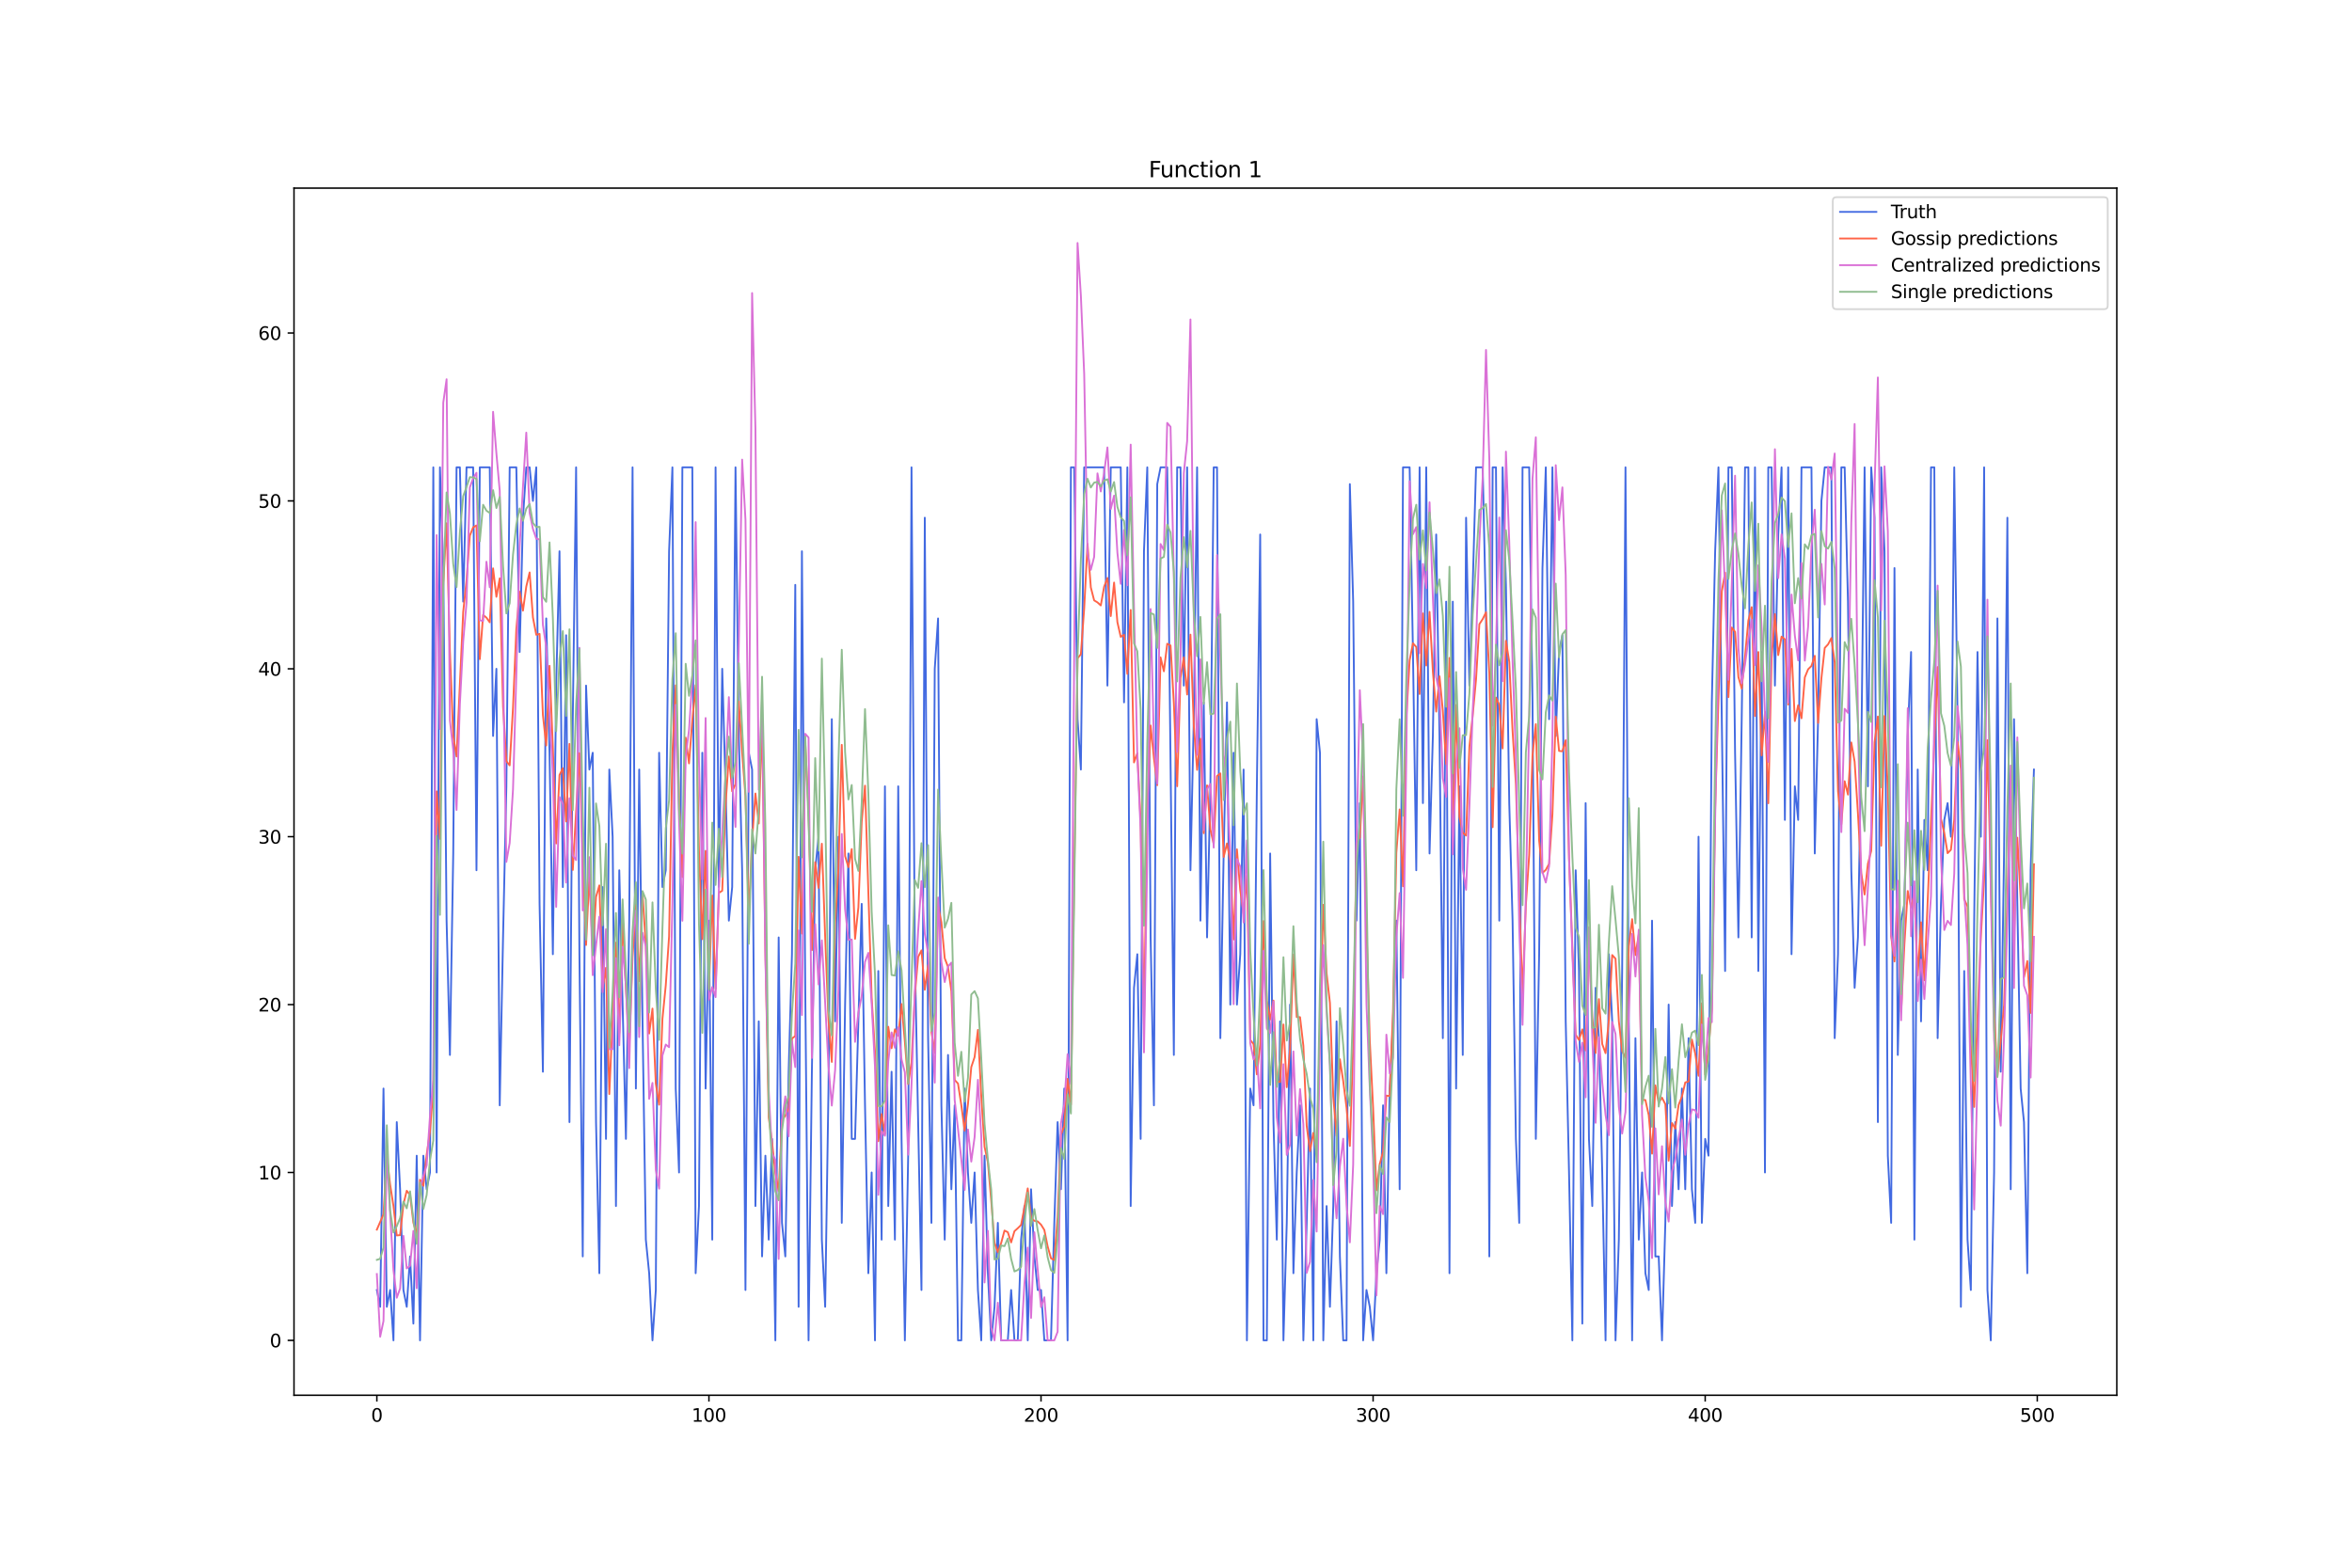 <?xml version="1.0" encoding="utf-8" standalone="no"?>
<!DOCTYPE svg PUBLIC "-//W3C//DTD SVG 1.1//EN"
  "http://www.w3.org/Graphics/SVG/1.1/DTD/svg11.dtd">
<svg xmlns:xlink="http://www.w3.org/1999/xlink" width="1296pt" height="864pt" viewBox="0 0 1296 864" xmlns="http://www.w3.org/2000/svg" version="1.1">
 <defs>
  <style type="text/css">*{stroke-linejoin: round; stroke-linecap: butt}</style>
 </defs>
 <g id="figure_1">
  <g id="patch_1">
   <path d="M 0 864 
L 1296 864 
L 1296 0 
L 0 0 
z
" style="fill: #ffffff"/>
  </g>
  <g id="axes_1">
   <g id="patch_2">
    <path d="M 162 768.96 
L 1166.4 768.96 
L 1166.4 103.68 
L 162 103.68 
z
" style="fill: #ffffff"/>
   </g>
   <g id="matplotlib.axis_1">
    <g id="xtick_1">
     <g id="line2d_1">
      <defs>
       <path id="me9d378a254" d="M 0 0 
L 0 3.5 
" style="stroke: #000000; stroke-width: 0.8"/>
      </defs>
      <g>
       <use xlink:href="#me9d378a254" x="207.655" y="768.96" style="stroke: #000000; stroke-width: 0.8"/>
      </g>
     </g>
     <g id="text_1">
      <!-- 0 -->
      <g transform="translate(204.473 783.558) scale(0.1 -0.1)">
       <defs>
        <path id="DejaVuSans-30" d="M 2034 4250 
Q 1547 4250 1301 3770 
Q 1056 3291 1056 2328 
Q 1056 1369 1301 889 
Q 1547 409 2034 409 
Q 2525 409 2770 889 
Q 3016 1369 3016 2328 
Q 3016 3291 2770 3770 
Q 2525 4250 2034 4250 
z
M 2034 4750 
Q 2819 4750 3233 4129 
Q 3647 3509 3647 2328 
Q 3647 1150 3233 529 
Q 2819 -91 2034 -91 
Q 1250 -91 836 529 
Q 422 1150 422 2328 
Q 422 3509 836 4129 
Q 1250 4750 2034 4750 
z
" transform="scale(0.016)"/>
       </defs>
       <use xlink:href="#DejaVuSans-30"/>
      </g>
     </g>
    </g>
    <g id="xtick_2">
     <g id="line2d_2">
      <g>
       <use xlink:href="#me9d378a254" x="390.639" y="768.96" style="stroke: #000000; stroke-width: 0.8"/>
      </g>
     </g>
     <g id="text_2">
      <!-- 100 -->
      <g transform="translate(381.095 783.558) scale(0.1 -0.1)">
       <defs>
        <path id="DejaVuSans-31" d="M 794 531 
L 1825 531 
L 1825 4091 
L 703 3866 
L 703 4441 
L 1819 4666 
L 2450 4666 
L 2450 531 
L 3481 531 
L 3481 0 
L 794 0 
L 794 531 
z
" transform="scale(0.016)"/>
       </defs>
       <use xlink:href="#DejaVuSans-31"/>
       <use xlink:href="#DejaVuSans-30" x="63.623"/>
       <use xlink:href="#DejaVuSans-30" x="127.246"/>
      </g>
     </g>
    </g>
    <g id="xtick_3">
     <g id="line2d_3">
      <g>
       <use xlink:href="#me9d378a254" x="573.623" y="768.96" style="stroke: #000000; stroke-width: 0.8"/>
      </g>
     </g>
     <g id="text_3">
      <!-- 200 -->
      <g transform="translate(564.079 783.558) scale(0.1 -0.1)">
       <defs>
        <path id="DejaVuSans-32" d="M 1228 531 
L 3431 531 
L 3431 0 
L 469 0 
L 469 531 
Q 828 903 1448 1529 
Q 2069 2156 2228 2338 
Q 2531 2678 2651 2914 
Q 2772 3150 2772 3378 
Q 2772 3750 2511 3984 
Q 2250 4219 1831 4219 
Q 1534 4219 1204 4116 
Q 875 4013 500 3803 
L 500 4441 
Q 881 4594 1212 4672 
Q 1544 4750 1819 4750 
Q 2544 4750 2975 4387 
Q 3406 4025 3406 3419 
Q 3406 3131 3298 2873 
Q 3191 2616 2906 2266 
Q 2828 2175 2409 1742 
Q 1991 1309 1228 531 
z
" transform="scale(0.016)"/>
       </defs>
       <use xlink:href="#DejaVuSans-32"/>
       <use xlink:href="#DejaVuSans-30" x="63.623"/>
       <use xlink:href="#DejaVuSans-30" x="127.246"/>
      </g>
     </g>
    </g>
    <g id="xtick_4">
     <g id="line2d_4">
      <g>
       <use xlink:href="#me9d378a254" x="756.607" y="768.96" style="stroke: #000000; stroke-width: 0.8"/>
      </g>
     </g>
     <g id="text_4">
      <!-- 300 -->
      <g transform="translate(747.063 783.558) scale(0.1 -0.1)">
       <defs>
        <path id="DejaVuSans-33" d="M 2597 2516 
Q 3050 2419 3304 2112 
Q 3559 1806 3559 1356 
Q 3559 666 3084 287 
Q 2609 -91 1734 -91 
Q 1441 -91 1130 -33 
Q 819 25 488 141 
L 488 750 
Q 750 597 1062 519 
Q 1375 441 1716 441 
Q 2309 441 2620 675 
Q 2931 909 2931 1356 
Q 2931 1769 2642 2001 
Q 2353 2234 1838 2234 
L 1294 2234 
L 1294 2753 
L 1863 2753 
Q 2328 2753 2575 2939 
Q 2822 3125 2822 3475 
Q 2822 3834 2567 4026 
Q 2313 4219 1838 4219 
Q 1578 4219 1281 4162 
Q 984 4106 628 3988 
L 628 4550 
Q 988 4650 1302 4700 
Q 1616 4750 1894 4750 
Q 2613 4750 3031 4423 
Q 3450 4097 3450 3541 
Q 3450 3153 3228 2886 
Q 3006 2619 2597 2516 
z
" transform="scale(0.016)"/>
       </defs>
       <use xlink:href="#DejaVuSans-33"/>
       <use xlink:href="#DejaVuSans-30" x="63.623"/>
       <use xlink:href="#DejaVuSans-30" x="127.246"/>
      </g>
     </g>
    </g>
    <g id="xtick_5">
     <g id="line2d_5">
      <g>
       <use xlink:href="#me9d378a254" x="939.591" y="768.96" style="stroke: #000000; stroke-width: 0.8"/>
      </g>
     </g>
     <g id="text_5">
      <!-- 400 -->
      <g transform="translate(930.047 783.558) scale(0.1 -0.1)">
       <defs>
        <path id="DejaVuSans-34" d="M 2419 4116 
L 825 1625 
L 2419 1625 
L 2419 4116 
z
M 2253 4666 
L 3047 4666 
L 3047 1625 
L 3713 1625 
L 3713 1100 
L 3047 1100 
L 3047 0 
L 2419 0 
L 2419 1100 
L 313 1100 
L 313 1709 
L 2253 4666 
z
" transform="scale(0.016)"/>
       </defs>
       <use xlink:href="#DejaVuSans-34"/>
       <use xlink:href="#DejaVuSans-30" x="63.623"/>
       <use xlink:href="#DejaVuSans-30" x="127.246"/>
      </g>
     </g>
    </g>
    <g id="xtick_6">
     <g id="line2d_6">
      <g>
       <use xlink:href="#me9d378a254" x="1122.575" y="768.96" style="stroke: #000000; stroke-width: 0.8"/>
      </g>
     </g>
     <g id="text_6">
      <!-- 500 -->
      <g transform="translate(1113.032 783.558) scale(0.1 -0.1)">
       <defs>
        <path id="DejaVuSans-35" d="M 691 4666 
L 3169 4666 
L 3169 4134 
L 1269 4134 
L 1269 2991 
Q 1406 3038 1543 3061 
Q 1681 3084 1819 3084 
Q 2600 3084 3056 2656 
Q 3513 2228 3513 1497 
Q 3513 744 3044 326 
Q 2575 -91 1722 -91 
Q 1428 -91 1123 -41 
Q 819 9 494 109 
L 494 744 
Q 775 591 1075 516 
Q 1375 441 1709 441 
Q 2250 441 2565 725 
Q 2881 1009 2881 1497 
Q 2881 1984 2565 2268 
Q 2250 2553 1709 2553 
Q 1456 2553 1204 2497 
Q 953 2441 691 2322 
L 691 4666 
z
" transform="scale(0.016)"/>
       </defs>
       <use xlink:href="#DejaVuSans-35"/>
       <use xlink:href="#DejaVuSans-30" x="63.623"/>
       <use xlink:href="#DejaVuSans-30" x="127.246"/>
      </g>
     </g>
    </g>
   </g>
   <g id="matplotlib.axis_2">
    <g id="ytick_1">
     <g id="line2d_7">
      <defs>
       <path id="mf49a5a5dab" d="M 0 0 
L -3.5 0 
" style="stroke: #000000; stroke-width: 0.8"/>
      </defs>
      <g>
       <use xlink:href="#mf49a5a5dab" x="162" y="738.72" style="stroke: #000000; stroke-width: 0.8"/>
      </g>
     </g>
     <g id="text_7">
      <!-- 0 -->
      <g transform="translate(148.637 742.519) scale(0.1 -0.1)">
       <use xlink:href="#DejaVuSans-30"/>
      </g>
     </g>
    </g>
    <g id="ytick_2">
     <g id="line2d_8">
      <g>
       <use xlink:href="#mf49a5a5dab" x="162" y="646.189" style="stroke: #000000; stroke-width: 0.8"/>
      </g>
     </g>
     <g id="text_8">
      <!-- 10 -->
      <g transform="translate(142.275 649.988) scale(0.1 -0.1)">
       <use xlink:href="#DejaVuSans-31"/>
       <use xlink:href="#DejaVuSans-30" x="63.623"/>
      </g>
     </g>
    </g>
    <g id="ytick_3">
     <g id="line2d_9">
      <g>
       <use xlink:href="#mf49a5a5dab" x="162" y="553.658" style="stroke: #000000; stroke-width: 0.8"/>
      </g>
     </g>
     <g id="text_9">
      <!-- 20 -->
      <g transform="translate(142.275 557.458) scale(0.1 -0.1)">
       <use xlink:href="#DejaVuSans-32"/>
       <use xlink:href="#DejaVuSans-30" x="63.623"/>
      </g>
     </g>
    </g>
    <g id="ytick_4">
     <g id="line2d_10">
      <g>
       <use xlink:href="#mf49a5a5dab" x="162" y="461.128" style="stroke: #000000; stroke-width: 0.8"/>
      </g>
     </g>
     <g id="text_10">
      <!-- 30 -->
      <g transform="translate(142.275 464.927) scale(0.1 -0.1)">
       <use xlink:href="#DejaVuSans-33"/>
       <use xlink:href="#DejaVuSans-30" x="63.623"/>
      </g>
     </g>
    </g>
    <g id="ytick_5">
     <g id="line2d_11">
      <g>
       <use xlink:href="#mf49a5a5dab" x="162" y="368.597" style="stroke: #000000; stroke-width: 0.8"/>
      </g>
     </g>
     <g id="text_11">
      <!-- 40 -->
      <g transform="translate(142.275 372.396) scale(0.1 -0.1)">
       <use xlink:href="#DejaVuSans-34"/>
       <use xlink:href="#DejaVuSans-30" x="63.623"/>
      </g>
     </g>
    </g>
    <g id="ytick_6">
     <g id="line2d_12">
      <g>
       <use xlink:href="#mf49a5a5dab" x="162" y="276.066" style="stroke: #000000; stroke-width: 0.8"/>
      </g>
     </g>
     <g id="text_12">
      <!-- 50 -->
      <g transform="translate(142.275 279.865) scale(0.1 -0.1)">
       <use xlink:href="#DejaVuSans-35"/>
       <use xlink:href="#DejaVuSans-30" x="63.623"/>
      </g>
     </g>
    </g>
    <g id="ytick_7">
     <g id="line2d_13">
      <g>
       <use xlink:href="#mf49a5a5dab" x="162" y="183.535" style="stroke: #000000; stroke-width: 0.8"/>
      </g>
     </g>
     <g id="text_13">
      <!-- 60 -->
      <g transform="translate(142.275 187.334) scale(0.1 -0.1)">
       <defs>
        <path id="DejaVuSans-36" d="M 2113 2584 
Q 1688 2584 1439 2293 
Q 1191 2003 1191 1497 
Q 1191 994 1439 701 
Q 1688 409 2113 409 
Q 2538 409 2786 701 
Q 3034 994 3034 1497 
Q 3034 2003 2786 2293 
Q 2538 2584 2113 2584 
z
M 3366 4563 
L 3366 3988 
Q 3128 4100 2886 4159 
Q 2644 4219 2406 4219 
Q 1781 4219 1451 3797 
Q 1122 3375 1075 2522 
Q 1259 2794 1537 2939 
Q 1816 3084 2150 3084 
Q 2853 3084 3261 2657 
Q 3669 2231 3669 1497 
Q 3669 778 3244 343 
Q 2819 -91 2113 -91 
Q 1303 -91 875 529 
Q 447 1150 447 2328 
Q 447 3434 972 4092 
Q 1497 4750 2381 4750 
Q 2619 4750 2861 4703 
Q 3103 4656 3366 4563 
z
" transform="scale(0.016)"/>
       </defs>
       <use xlink:href="#DejaVuSans-36"/>
       <use xlink:href="#DejaVuSans-30" x="63.623"/>
      </g>
     </g>
    </g>
   </g>
   <g id="line2d_14">
    <path d="M 207.655 710.961 
L 209.484 720.214 
L 211.314 599.924 
L 213.144 720.214 
L 214.974 710.961 
L 216.804 738.72 
L 218.634 618.43 
L 220.463 655.442 
L 222.293 710.961 
L 224.123 720.214 
L 225.953 692.455 
L 227.783 729.467 
L 229.613 636.936 
L 231.442 738.72 
L 233.272 636.936 
L 235.102 655.442 
L 236.932 646.189 
L 238.762 257.56 
L 240.592 646.189 
L 242.422 257.56 
L 244.251 313.078 
L 246.081 507.393 
L 247.911 581.418 
L 249.741 470.381 
L 251.571 257.56 
L 253.401 257.56 
L 255.23 331.584 
L 257.06 257.56 
L 260.72 257.56 
L 262.55 479.634 
L 264.38 257.56 
L 269.869 257.56 
L 271.699 405.609 
L 273.529 368.597 
L 275.359 609.177 
L 277.189 516.646 
L 279.018 433.368 
L 280.848 257.56 
L 284.508 257.56 
L 286.338 359.344 
L 288.168 285.319 
L 289.997 257.56 
L 291.827 257.56 
L 293.657 276.066 
L 295.487 257.56 
L 297.317 498.14 
L 299.147 590.671 
L 300.976 340.837 
L 302.806 414.862 
L 304.636 525.899 
L 306.466 377.85 
L 308.296 303.825 
L 310.126 488.887 
L 311.956 350.091 
L 313.785 618.43 
L 315.615 396.356 
L 317.445 257.56 
L 319.275 525.899 
L 321.105 692.455 
L 322.935 377.85 
L 324.764 424.115 
L 326.594 414.862 
L 328.424 618.43 
L 330.254 701.708 
L 332.084 488.887 
L 333.914 627.683 
L 335.743 424.115 
L 337.573 461.128 
L 339.403 664.695 
L 341.233 479.634 
L 344.893 627.683 
L 346.723 507.393 
L 348.552 257.56 
L 350.382 599.924 
L 352.212 424.115 
L 354.042 562.911 
L 355.872 683.202 
L 357.702 701.708 
L 359.531 738.72 
L 361.361 710.961 
L 363.191 414.862 
L 365.021 488.887 
L 366.851 479.634 
L 368.681 303.825 
L 370.51 257.56 
L 372.34 599.924 
L 374.17 646.189 
L 376 257.56 
L 381.489 257.56 
L 383.319 701.708 
L 385.149 664.695 
L 386.979 414.862 
L 388.809 599.924 
L 390.639 507.393 
L 392.469 683.202 
L 394.298 257.56 
L 396.128 488.887 
L 397.958 368.597 
L 399.788 433.368 
L 401.618 507.393 
L 403.448 488.887 
L 405.277 257.56 
L 407.107 405.609 
L 408.937 479.634 
L 410.767 710.961 
L 412.597 414.862 
L 414.427 424.115 
L 416.256 664.695 
L 418.086 562.911 
L 419.916 692.455 
L 421.746 636.936 
L 423.576 683.202 
L 425.406 627.683 
L 427.236 738.72 
L 429.065 516.646 
L 430.895 673.948 
L 432.725 692.455 
L 434.555 590.671 
L 436.385 525.899 
L 438.215 322.331 
L 440.044 720.214 
L 441.874 303.825 
L 443.704 544.405 
L 445.534 738.72 
L 447.364 590.671 
L 449.194 479.634 
L 451.023 461.128 
L 452.853 683.202 
L 454.683 720.214 
L 456.513 599.924 
L 458.343 396.356 
L 460.173 562.911 
L 462.003 461.128 
L 463.832 673.948 
L 465.662 553.658 
L 467.492 470.381 
L 469.322 627.683 
L 471.152 627.683 
L 474.811 498.14 
L 476.641 609.177 
L 478.471 701.708 
L 480.301 646.189 
L 482.131 738.72 
L 483.961 535.152 
L 485.79 683.202 
L 487.62 433.368 
L 489.45 664.695 
L 491.28 590.671 
L 493.11 683.202 
L 494.94 433.368 
L 496.77 627.683 
L 498.599 738.72 
L 500.429 636.936 
L 502.259 257.56 
L 504.089 525.899 
L 507.749 710.961 
L 509.578 285.319 
L 511.408 572.165 
L 513.238 673.948 
L 515.068 368.597 
L 516.898 340.837 
L 518.728 609.177 
L 520.557 683.202 
L 522.387 581.418 
L 524.217 655.442 
L 526.047 609.177 
L 527.877 738.72 
L 529.707 738.72 
L 531.536 599.924 
L 533.366 646.189 
L 535.196 673.948 
L 537.026 646.189 
L 538.856 710.961 
L 540.686 738.72 
L 542.516 636.936 
L 544.345 701.708 
L 546.175 738.72 
L 548.005 720.214 
L 549.835 673.948 
L 551.665 738.72 
L 555.324 738.72 
L 557.154 710.961 
L 558.984 738.72 
L 560.814 738.72 
L 562.644 683.202 
L 564.474 664.695 
L 566.303 738.72 
L 568.133 655.442 
L 569.963 692.455 
L 571.793 710.961 
L 573.623 710.961 
L 575.453 738.72 
L 579.112 738.72 
L 580.942 673.948 
L 582.772 618.43 
L 584.602 655.442 
L 586.432 599.924 
L 588.262 738.72 
L 590.091 257.56 
L 591.921 257.56 
L 593.751 396.356 
L 595.581 424.115 
L 597.411 257.56 
L 608.39 257.56 
L 610.22 377.85 
L 612.05 257.56 
L 617.539 257.56 
L 619.369 387.103 
L 621.199 257.56 
L 623.029 664.695 
L 624.858 544.405 
L 626.688 525.899 
L 628.518 627.683 
L 630.348 303.825 
L 632.178 257.56 
L 634.008 516.646 
L 635.837 609.177 
L 637.667 266.813 
L 639.497 257.56 
L 643.157 257.56 
L 646.817 581.418 
L 648.646 257.56 
L 650.476 257.56 
L 652.306 377.85 
L 654.136 257.56 
L 655.966 479.634 
L 657.796 396.356 
L 659.625 257.56 
L 661.455 507.393 
L 663.285 387.103 
L 665.115 516.646 
L 666.945 433.368 
L 668.775 257.56 
L 670.604 257.56 
L 672.434 572.165 
L 674.264 470.381 
L 676.094 387.103 
L 677.924 553.658 
L 679.754 414.862 
L 681.583 553.658 
L 683.413 525.899 
L 685.243 424.115 
L 687.073 738.72 
L 688.903 599.924 
L 690.733 609.177 
L 692.563 433.368 
L 694.392 294.572 
L 696.222 738.72 
L 698.052 738.72 
L 699.882 470.381 
L 701.712 618.43 
L 703.542 683.202 
L 705.371 562.911 
L 707.201 738.72 
L 709.031 673.948 
L 710.861 553.658 
L 712.691 701.708 
L 714.521 646.189 
L 716.35 609.177 
L 718.18 738.72 
L 720.01 673.948 
L 721.84 599.924 
L 723.67 738.72 
L 725.5 396.356 
L 727.33 414.862 
L 729.159 738.72 
L 730.989 664.695 
L 732.819 720.214 
L 734.649 664.695 
L 736.479 562.911 
L 738.309 692.455 
L 740.138 738.72 
L 741.968 738.72 
L 743.798 266.813 
L 745.628 331.584 
L 747.458 507.393 
L 749.288 442.621 
L 751.117 738.72 
L 752.947 710.961 
L 754.777 720.214 
L 756.607 738.72 
L 758.437 701.708 
L 760.267 683.202 
L 762.097 609.177 
L 763.926 701.708 
L 765.756 599.924 
L 767.586 562.911 
L 769.416 507.393 
L 771.246 655.442 
L 773.076 257.56 
L 776.735 257.56 
L 778.565 359.344 
L 780.395 479.634 
L 782.225 257.56 
L 784.055 442.621 
L 785.884 257.56 
L 787.714 470.381 
L 789.544 405.609 
L 791.374 294.572 
L 793.204 405.609 
L 795.034 572.165 
L 796.864 331.584 
L 798.693 701.708 
L 800.523 331.584 
L 802.353 599.924 
L 804.183 433.368 
L 806.013 581.418 
L 807.843 285.319 
L 809.672 377.85 
L 811.502 322.331 
L 813.332 257.56 
L 816.992 257.56 
L 818.822 340.837 
L 820.651 692.455 
L 822.481 257.56 
L 824.311 257.56 
L 826.141 507.393 
L 827.971 257.56 
L 829.801 322.331 
L 831.63 442.621 
L 833.46 507.393 
L 835.29 627.683 
L 837.12 673.948 
L 838.95 257.56 
L 842.61 257.56 
L 844.439 387.103 
L 846.269 627.683 
L 848.099 525.899 
L 849.929 313.078 
L 851.759 257.56 
L 853.589 396.356 
L 855.418 257.56 
L 857.248 405.609 
L 859.078 359.344 
L 860.908 350.091 
L 862.738 562.911 
L 864.568 646.189 
L 866.397 738.72 
L 868.227 479.634 
L 870.057 535.152 
L 871.887 729.467 
L 873.717 442.621 
L 875.547 627.683 
L 877.377 664.695 
L 879.206 544.405 
L 881.036 572.165 
L 882.866 646.189 
L 884.696 738.72 
L 886.526 525.899 
L 888.356 562.911 
L 890.185 738.72 
L 892.015 683.202 
L 893.845 535.152 
L 895.675 257.56 
L 897.505 562.911 
L 899.335 738.72 
L 901.164 572.165 
L 902.994 683.202 
L 904.824 646.189 
L 906.654 701.708 
L 908.484 710.961 
L 910.314 507.393 
L 912.144 692.455 
L 913.973 692.455 
L 915.803 738.72 
L 917.633 673.948 
L 919.463 553.658 
L 921.293 664.695 
L 923.123 618.43 
L 924.952 655.442 
L 926.782 599.924 
L 928.612 655.442 
L 930.442 572.165 
L 932.272 655.442 
L 934.102 673.948 
L 935.931 461.128 
L 937.761 673.948 
L 939.591 627.683 
L 941.421 636.936 
L 943.251 387.103 
L 945.081 303.825 
L 946.911 257.56 
L 950.57 535.152 
L 952.4 257.56 
L 954.23 257.56 
L 956.06 414.862 
L 957.89 516.646 
L 959.719 396.356 
L 961.549 257.56 
L 963.379 257.56 
L 965.209 516.646 
L 967.039 257.56 
L 968.869 535.152 
L 970.698 359.344 
L 972.528 646.189 
L 974.358 257.56 
L 976.188 257.56 
L 978.018 377.85 
L 979.848 294.572 
L 981.678 257.56 
L 983.507 451.874 
L 985.337 257.56 
L 987.167 525.899 
L 988.997 433.368 
L 990.827 451.874 
L 992.657 257.56 
L 998.146 257.56 
L 999.976 470.381 
L 1001.806 396.356 
L 1003.636 276.066 
L 1005.465 257.56 
L 1009.125 257.56 
L 1010.955 572.165 
L 1012.785 525.899 
L 1014.615 257.56 
L 1016.444 257.56 
L 1018.274 331.584 
L 1020.104 479.634 
L 1021.934 544.405 
L 1023.764 516.646 
L 1025.594 414.862 
L 1027.424 257.56 
L 1029.253 433.368 
L 1031.083 257.56 
L 1032.913 285.319 
L 1034.743 618.43 
L 1036.573 257.56 
L 1038.403 303.825 
L 1040.232 636.936 
L 1042.062 673.948 
L 1043.892 313.078 
L 1045.722 581.418 
L 1047.552 507.393 
L 1049.382 498.14 
L 1051.211 405.609 
L 1053.041 359.344 
L 1054.871 683.202 
L 1056.701 424.115 
L 1058.531 562.911 
L 1060.361 451.874 
L 1062.191 479.634 
L 1064.02 257.56 
L 1065.85 257.56 
L 1067.68 572.165 
L 1069.51 498.14 
L 1071.34 451.874 
L 1073.17 442.621 
L 1074.999 461.128 
L 1076.829 257.56 
L 1078.659 396.356 
L 1080.489 720.214 
L 1082.319 535.152 
L 1084.149 683.202 
L 1085.978 710.961 
L 1087.808 507.393 
L 1089.638 359.344 
L 1091.468 461.128 
L 1093.298 257.56 
L 1095.128 710.961 
L 1096.958 738.72 
L 1098.787 646.189 
L 1100.617 340.837 
L 1102.447 590.671 
L 1104.277 470.381 
L 1106.107 285.319 
L 1107.937 655.442 
L 1109.766 396.356 
L 1113.426 599.924 
L 1115.256 618.43 
L 1117.086 701.708 
L 1118.916 479.634 
L 1120.745 424.115 
L 1120.745 424.115 
" clip-path="url(#p9571efba59)" style="fill: none; stroke: #4169e1; stroke-linecap: square"/>
   </g>
   <g id="line2d_15">
    <path d="M 207.655 677.683 
L 211.314 669.248 
L 213.144 637.231 
L 214.974 652.901 
L 216.804 664.693 
L 218.634 680.893 
L 220.463 680.714 
L 222.293 663.733 
L 224.123 656.248 
L 225.953 658.545 
L 227.783 673.867 
L 229.613 680.329 
L 231.442 650.183 
L 233.272 653.525 
L 235.102 636.414 
L 236.932 623.588 
L 238.762 600.012 
L 240.592 436.146 
L 242.422 462.314 
L 244.251 321.318 
L 246.081 288.356 
L 247.911 358.846 
L 249.741 405.579 
L 251.571 416.944 
L 255.23 337.293 
L 257.06 320.035 
L 258.89 295.192 
L 260.72 290.618 
L 262.55 289.586 
L 264.38 363.278 
L 266.209 338.896 
L 268.039 340.41 
L 269.869 342.978 
L 271.699 313.229 
L 273.529 328.913 
L 275.359 318.734 
L 277.189 389.394 
L 279.018 419.514 
L 280.848 421.822 
L 282.678 390.091 
L 284.508 346.645 
L 286.338 326.105 
L 288.168 336.531 
L 289.997 323.233 
L 291.827 315.473 
L 293.657 340.26 
L 295.487 349.859 
L 297.317 349.35 
L 299.147 394.023 
L 300.976 410.873 
L 302.806 366.943 
L 304.636 412.14 
L 306.466 464.867 
L 308.296 427.143 
L 310.126 423.394 
L 311.956 452.765 
L 313.785 409.973 
L 315.615 479.463 
L 319.275 415.121 
L 321.105 472.767 
L 322.935 520.816 
L 324.764 482.089 
L 326.594 523.764 
L 328.424 494.289 
L 330.254 487.961 
L 332.084 544.271 
L 333.914 533.369 
L 335.743 602.969 
L 339.403 519.48 
L 341.233 569.335 
L 343.063 506.421 
L 344.893 544.61 
L 346.723 576.672 
L 348.552 527.414 
L 350.382 498.735 
L 352.212 540.753 
L 354.042 492.055 
L 355.872 521.096 
L 357.702 569.611 
L 359.531 555.852 
L 361.361 597.168 
L 363.191 608.827 
L 365.021 561.489 
L 366.851 543.04 
L 368.681 515.962 
L 370.51 415.264 
L 372.34 377.681 
L 374.17 440.2 
L 376 483.378 
L 377.83 406.548 
L 379.66 420.723 
L 381.489 396.96 
L 383.319 377.597 
L 385.149 468.899 
L 386.979 517.6 
L 388.809 468.926 
L 390.639 544.658 
L 392.469 493.541 
L 394.298 544.948 
L 396.128 492.066 
L 397.958 490.911 
L 399.788 443.939 
L 401.618 416.924 
L 403.448 436.102 
L 405.277 432.157 
L 407.107 386.604 
L 408.937 414.67 
L 410.767 438.789 
L 412.597 504.354 
L 414.427 463.328 
L 416.256 437.313 
L 418.086 453.841 
L 419.916 397.197 
L 421.746 524.245 
L 423.576 615.834 
L 425.406 629.324 
L 427.236 646.451 
L 429.065 656.345 
L 430.895 617.298 
L 432.725 614.931 
L 434.555 610.971 
L 436.385 572.326 
L 438.215 571.009 
L 440.044 472.215 
L 441.874 514.518 
L 443.704 409.366 
L 445.534 446.7 
L 447.364 523.665 
L 449.194 475.164 
L 451.023 489.348 
L 452.853 464.994 
L 454.683 516.328 
L 456.513 562.415 
L 458.343 585.254 
L 460.173 509.16 
L 462.003 478.735 
L 463.832 410.511 
L 465.662 471.821 
L 467.492 477.933 
L 469.322 467.959 
L 471.152 517.415 
L 472.982 500.133 
L 474.811 452.889 
L 476.641 433.005 
L 480.301 549.735 
L 482.131 579.56 
L 483.961 628.942 
L 485.79 613.963 
L 487.62 625.072 
L 489.45 565.852 
L 491.28 577.697 
L 493.11 567.272 
L 494.94 570.731 
L 496.77 553.345 
L 498.599 574.152 
L 500.429 597.432 
L 502.259 585.555 
L 504.089 548.573 
L 505.919 527.369 
L 507.749 523.782 
L 509.578 545.491 
L 511.408 531.945 
L 513.238 568.905 
L 515.068 580.332 
L 516.898 499.231 
L 518.728 508.302 
L 520.557 528.104 
L 522.387 532.898 
L 524.217 546.274 
L 526.047 595.213 
L 527.877 597.174 
L 529.707 609.083 
L 531.536 623.095 
L 533.366 608.478 
L 535.196 588.108 
L 537.026 582.57 
L 538.856 567.599 
L 540.686 603.827 
L 542.516 632.05 
L 544.345 640.604 
L 546.175 661.577 
L 548.005 684.992 
L 549.835 690.08 
L 551.665 685.05 
L 553.495 678.199 
L 555.324 679.106 
L 557.154 684.728 
L 558.984 678.557 
L 560.814 676.92 
L 562.644 675.1 
L 564.474 665.484 
L 566.303 654.964 
L 568.133 671.221 
L 569.963 672.827 
L 571.793 673.168 
L 573.623 674.939 
L 575.453 677.872 
L 577.283 686.952 
L 579.112 693.498 
L 580.942 694.431 
L 582.772 670.868 
L 584.602 625.426 
L 586.432 620.576 
L 588.262 594.582 
L 590.091 608.765 
L 591.921 480.127 
L 593.751 362.782 
L 595.581 360.596 
L 597.411 335.318 
L 599.241 299.706 
L 601.07 323.768 
L 602.9 330.889 
L 604.73 331.997 
L 606.56 333.675 
L 608.39 323.38 
L 610.22 318.545 
L 612.05 339.535 
L 613.879 321.07 
L 615.709 342.904 
L 617.539 350.982 
L 619.369 349.85 
L 621.199 371.402 
L 623.029 336.183 
L 624.858 420.2 
L 626.688 415.086 
L 628.518 452.443 
L 630.348 563.979 
L 632.178 444.106 
L 634.008 399.816 
L 635.837 417.803 
L 637.667 432.737 
L 639.497 362.295 
L 641.327 369.967 
L 643.157 354.793 
L 644.987 355.723 
L 646.817 387.548 
L 648.646 433.331 
L 650.476 373.561 
L 652.306 362.316 
L 654.136 382.765 
L 655.966 349.758 
L 657.796 399.664 
L 659.625 424.305 
L 661.455 407.122 
L 663.285 459.196 
L 665.115 432.847 
L 666.945 457.212 
L 668.775 465.111 
L 670.604 427.671 
L 672.434 426.231 
L 674.264 472.328 
L 676.094 464.84 
L 677.924 474.447 
L 679.754 517.762 
L 681.583 468.095 
L 683.413 490.695 
L 685.243 503.644 
L 687.073 482.628 
L 688.903 573.09 
L 690.733 575.434 
L 692.563 592.124 
L 694.392 575.781 
L 696.222 507.586 
L 698.052 551.389 
L 699.882 561.893 
L 701.712 551.441 
L 703.542 595.939 
L 705.371 596.338 
L 707.201 564.613 
L 709.031 599.197 
L 710.861 578.134 
L 712.691 526.063 
L 714.521 560.527 
L 716.35 560.595 
L 718.18 576.364 
L 720.01 620.451 
L 721.84 634.412 
L 723.67 624.325 
L 725.5 635.002 
L 729.159 498.668 
L 730.989 536.467 
L 732.819 552.724 
L 734.649 604.331 
L 736.479 626.029 
L 738.309 583.781 
L 740.138 595.8 
L 741.968 610.474 
L 743.798 631.581 
L 745.628 577.719 
L 747.458 464.087 
L 749.288 461.698 
L 751.117 427.931 
L 752.947 510.263 
L 754.777 573.525 
L 756.607 610.558 
L 758.437 656.046 
L 760.267 641.472 
L 762.097 634.722 
L 763.926 603.791 
L 765.756 604.09 
L 767.586 557.027 
L 769.416 469.991 
L 771.246 446.105 
L 773.076 488.475 
L 774.905 395.709 
L 776.735 363.928 
L 778.565 354.514 
L 780.395 356.587 
L 782.225 382.492 
L 784.055 338.072 
L 785.884 366.776 
L 787.714 337.221 
L 789.544 370.151 
L 791.374 392.174 
L 793.204 372.728 
L 795.034 391.726 
L 796.864 421.141 
L 798.693 362.605 
L 800.523 460.695 
L 802.353 388.498 
L 804.183 450.2 
L 806.013 458.978 
L 807.843 460.505 
L 809.672 411.565 
L 811.502 394.107 
L 813.332 374.38 
L 815.162 344.013 
L 816.992 341.182 
L 818.822 337.436 
L 820.651 370.822 
L 822.481 455.902 
L 824.311 384.437 
L 826.141 388.487 
L 827.971 412.492 
L 829.801 353.156 
L 831.63 364.687 
L 833.46 402.869 
L 835.29 432.245 
L 837.12 495.339 
L 838.95 547.809 
L 840.78 498.853 
L 842.61 471.326 
L 844.439 416.117 
L 846.269 399.083 
L 848.099 463.256 
L 849.929 481.104 
L 851.759 479.407 
L 853.589 476.074 
L 855.418 448.741 
L 857.248 394.928 
L 859.078 413.871 
L 860.908 414.037 
L 862.738 407.965 
L 864.568 473.086 
L 868.227 570.213 
L 870.057 573.156 
L 871.887 567.316 
L 873.717 578.956 
L 875.547 518.855 
L 877.377 560.696 
L 879.206 580.363 
L 881.036 550.639 
L 882.866 575.412 
L 884.696 580.435 
L 886.526 562.322 
L 888.356 526.346 
L 890.185 528.366 
L 892.015 562.83 
L 893.845 579.35 
L 895.675 582.937 
L 897.505 521.413 
L 899.335 506.58 
L 901.164 526.388 
L 902.994 515.049 
L 904.824 606.061 
L 906.654 606.27 
L 908.484 614.57 
L 910.314 635.823 
L 912.144 598.165 
L 913.973 607.724 
L 915.803 604.973 
L 917.633 608.547 
L 919.463 639.688 
L 921.293 618.952 
L 923.123 621.992 
L 924.952 608.957 
L 926.782 604.405 
L 928.612 596.576 
L 930.442 596.056 
L 932.272 572.941 
L 934.102 580.623 
L 935.931 592.898 
L 937.761 552.913 
L 939.591 592.177 
L 941.421 577.934 
L 943.251 556.474 
L 945.081 445.334 
L 948.74 325.867 
L 950.57 315.613 
L 952.4 384.215 
L 954.23 345.83 
L 956.06 348.247 
L 957.89 373.157 
L 959.719 379.48 
L 961.549 361.82 
L 963.379 342.004 
L 965.209 334.621 
L 967.039 394.602 
L 968.869 359.343 
L 970.698 416.315 
L 972.528 392.4 
L 974.358 442.71 
L 976.188 362.697 
L 978.018 338.455 
L 979.848 361.05 
L 981.678 350.844 
L 983.507 352.333 
L 985.337 388.31 
L 987.167 357.634 
L 988.997 397.407 
L 990.827 388.661 
L 992.657 395.86 
L 994.486 373.315 
L 996.316 368.865 
L 998.146 367.027 
L 999.976 361.447 
L 1001.806 398.407 
L 1003.636 373.755 
L 1005.465 357.095 
L 1007.295 355.129 
L 1009.125 351.656 
L 1010.955 365.123 
L 1012.785 436.129 
L 1014.615 454.312 
L 1016.444 430.564 
L 1018.274 437.928 
L 1020.104 409.185 
L 1021.934 419.752 
L 1023.764 448.348 
L 1025.594 481.231 
L 1027.424 493.002 
L 1029.253 476.051 
L 1031.083 468.985 
L 1032.913 409.136 
L 1034.743 394.893 
L 1036.573 466.098 
L 1038.403 394.581 
L 1040.232 434.887 
L 1042.062 516.006 
L 1043.892 529.899 
L 1045.722 495.641 
L 1047.552 557.653 
L 1049.382 520.14 
L 1051.211 491.052 
L 1053.041 500.117 
L 1054.871 492.688 
L 1056.701 537.6 
L 1058.531 508.278 
L 1060.361 540.272 
L 1065.85 409.104 
L 1067.68 367.624 
L 1069.51 451.23 
L 1071.34 459.118 
L 1073.17 470.217 
L 1074.999 468.318 
L 1076.829 451.712 
L 1078.659 408.888 
L 1080.489 423.868 
L 1082.319 495.603 
L 1084.149 499.6 
L 1085.978 575.351 
L 1087.808 610.072 
L 1089.638 560.546 
L 1091.468 516.928 
L 1093.298 484.388 
L 1095.128 407.949 
L 1096.958 486.643 
L 1098.787 556.909 
L 1100.617 593.155 
L 1104.277 553.993 
L 1107.937 434.8 
L 1109.766 516.554 
L 1111.596 461.661 
L 1113.426 494.883 
L 1115.256 538.558 
L 1117.086 529.653 
L 1118.916 558.253 
L 1120.745 476.319 
L 1120.745 476.319 
" clip-path="url(#p9571efba59)" style="fill: none; stroke: #ff6347; stroke-linecap: square"/>
   </g>
   <g id="line2d_16">
    <path d="M 207.655 702.162 
L 209.484 736.71 
L 211.314 728.047 
L 213.144 635.686 
L 214.974 668.884 
L 216.804 699.955 
L 218.634 715.235 
L 220.463 710.142 
L 222.293 681.148 
L 224.123 699.064 
L 225.953 697.652 
L 227.783 678.376 
L 229.613 709.999 
L 231.442 654.994 
L 233.272 648.215 
L 235.102 642.242 
L 236.932 615.075 
L 238.762 595.324 
L 240.592 294.927 
L 242.422 401.764 
L 244.251 221.85 
L 246.081 209.011 
L 247.911 397.089 
L 249.741 413.315 
L 251.571 446.382 
L 253.401 388.094 
L 255.23 353.629 
L 257.06 332.185 
L 258.89 268.618 
L 260.72 263.503 
L 262.55 260.565 
L 264.38 341.898 
L 266.209 342.241 
L 268.039 309.567 
L 269.869 323.687 
L 271.699 226.953 
L 273.529 249.873 
L 275.359 270.496 
L 277.189 368.041 
L 279.018 475.018 
L 280.848 464.587 
L 282.678 435.085 
L 284.508 372.041 
L 286.338 301.046 
L 288.168 268.138 
L 289.997 238.433 
L 291.827 282.601 
L 293.657 291.505 
L 295.487 296.891 
L 297.317 297.267 
L 299.147 344.399 
L 300.976 356.417 
L 302.806 393.589 
L 304.636 426.729 
L 306.466 499.81 
L 308.296 439.242 
L 310.126 443.027 
L 311.956 486.411 
L 313.785 439.935 
L 315.615 471.5 
L 317.445 474.026 
L 319.275 357.006 
L 321.105 501.795 
L 322.935 499.805 
L 324.764 472.403 
L 326.594 537.457 
L 330.254 505.164 
L 332.084 546.828 
L 333.914 512.109 
L 335.743 578.27 
L 337.573 578.219 
L 339.403 527.976 
L 341.233 576.089 
L 343.063 521.859 
L 344.893 543.315 
L 346.723 588.678 
L 348.552 517.539 
L 350.382 501.857 
L 352.212 571.569 
L 354.042 514.07 
L 355.872 521.683 
L 357.702 605.606 
L 359.531 596.825 
L 361.361 644.821 
L 363.191 655.113 
L 365.021 581.655 
L 366.851 575.681 
L 368.681 577.155 
L 370.51 497.941 
L 372.34 388.433 
L 374.17 452.061 
L 376 507.461 
L 377.83 416.98 
L 379.66 402.348 
L 381.489 374.228 
L 383.319 287.763 
L 385.149 419.761 
L 386.979 484.669 
L 388.809 395.725 
L 390.639 551.041 
L 392.469 544.021 
L 394.298 549.563 
L 396.128 489.377 
L 399.788 426.757 
L 401.618 384.207 
L 403.448 430.826 
L 405.277 455.74 
L 408.937 253.302 
L 410.767 286.432 
L 412.597 436.405 
L 414.427 161.51 
L 416.256 236.226 
L 418.086 435.287 
L 419.916 384.682 
L 421.746 528.714 
L 423.576 600.884 
L 425.406 635.562 
L 427.236 639.36 
L 429.065 693.849 
L 430.895 617.948 
L 432.725 604.256 
L 434.555 626.274 
L 436.385 573.817 
L 438.215 588.094 
L 440.044 512.771 
L 441.874 559.398 
L 443.704 404.414 
L 445.534 406.49 
L 447.364 583.102 
L 449.194 509.268 
L 451.023 542.582 
L 452.853 518.26 
L 456.513 587.621 
L 458.343 609.316 
L 460.173 589.686 
L 462.003 545.442 
L 463.832 459.638 
L 465.662 501.087 
L 467.492 517.899 
L 469.322 517.794 
L 471.152 574.215 
L 472.982 558.076 
L 474.811 548.866 
L 476.641 530.133 
L 478.471 525.149 
L 480.301 553.087 
L 482.131 587.866 
L 483.961 658.515 
L 485.79 623.441 
L 487.62 625.963 
L 489.45 584.989 
L 491.28 568.988 
L 493.11 577.458 
L 494.94 566.243 
L 496.77 583.886 
L 498.599 591.029 
L 500.429 636.378 
L 502.259 597.797 
L 504.089 545.812 
L 505.919 513.034 
L 507.749 485.606 
L 509.578 514.681 
L 511.408 525.361 
L 515.068 596.679 
L 516.898 494.619 
L 518.728 530.185 
L 520.557 541.24 
L 522.387 532.707 
L 524.217 530.522 
L 526.047 606.274 
L 527.877 622.161 
L 531.536 655.794 
L 533.366 622.5 
L 535.196 640.197 
L 537.026 626.666 
L 538.856 595.115 
L 540.686 625.927 
L 542.516 706.799 
L 544.345 678.313 
L 546.175 731.688 
L 548.005 738.72 
L 549.835 717.97 
L 551.665 738.72 
L 562.644 738.72 
L 564.474 707.616 
L 566.303 687.568 
L 568.133 726.351 
L 569.963 679.136 
L 573.623 720.39 
L 575.453 714.948 
L 577.283 738.72 
L 580.942 738.72 
L 582.772 733.944 
L 584.602 619.239 
L 586.432 608.735 
L 588.262 580.996 
L 590.091 597.291 
L 591.921 357.191 
L 593.751 133.92 
L 595.581 162.916 
L 597.411 206.118 
L 599.241 304.6 
L 601.07 314.028 
L 602.9 306.923 
L 604.73 260.885 
L 606.56 270.86 
L 608.39 260.706 
L 610.22 246.583 
L 612.05 280.564 
L 613.879 273.153 
L 615.709 304.626 
L 617.539 321.771 
L 619.369 292.044 
L 621.199 322.582 
L 623.029 245.031 
L 624.858 334.79 
L 626.688 416.359 
L 628.518 457.646 
L 630.348 580.016 
L 632.178 471.994 
L 634.008 335.633 
L 635.837 409.18 
L 637.667 431.992 
L 639.497 299.813 
L 641.327 303.232 
L 643.157 233.076 
L 644.987 235.218 
L 646.817 318.003 
L 648.646 414.463 
L 650.476 360.955 
L 652.306 260.785 
L 654.136 243.162 
L 655.966 176.057 
L 657.796 339.528 
L 659.625 416.022 
L 661.455 363.374 
L 663.285 457.429 
L 665.115 434.851 
L 666.945 432.057 
L 668.775 467.13 
L 670.604 305.909 
L 672.434 363.654 
L 674.264 415.913 
L 676.094 432.396 
L 677.924 470.401 
L 679.754 553.439 
L 681.583 473.454 
L 683.413 477.623 
L 685.243 508.418 
L 687.073 463.162 
L 688.903 574.886 
L 690.733 583.869 
L 692.563 580.564 
L 694.392 610.892 
L 696.222 524.077 
L 698.052 566.794 
L 699.882 569.336 
L 701.712 551.944 
L 703.542 615.83 
L 705.371 629.625 
L 707.201 586.514 
L 709.031 636.523 
L 710.861 630.813 
L 712.691 579.477 
L 714.521 625.83 
L 716.35 600.227 
L 718.18 619.615 
L 720.01 701.513 
L 721.84 695.449 
L 723.67 650.344 
L 725.5 678.742 
L 727.33 572.804 
L 729.159 520.856 
L 730.989 557.782 
L 732.819 587.433 
L 734.649 649.139 
L 736.479 671.435 
L 738.309 642.815 
L 740.138 627.564 
L 741.968 663.8 
L 743.798 684.714 
L 745.628 641.757 
L 747.458 465.621 
L 749.288 380.391 
L 751.117 420.047 
L 752.947 553.097 
L 754.777 599.579 
L 756.607 639.791 
L 758.437 713.951 
L 760.267 664.582 
L 762.097 669.16 
L 763.926 570.231 
L 765.756 591.604 
L 767.586 582.959 
L 769.416 516.381 
L 771.246 492.191 
L 773.076 538.948 
L 774.905 417.268 
L 776.735 265.261 
L 778.565 294.386 
L 780.395 290.498 
L 782.225 360.024 
L 784.055 310.781 
L 785.884 324.171 
L 787.714 276.82 
L 789.544 329.434 
L 791.374 373.176 
L 793.204 382.395 
L 795.034 428.938 
L 796.864 439.275 
L 798.693 373.861 
L 800.523 470.83 
L 802.353 420.899 
L 804.183 401.35 
L 806.013 478.668 
L 807.843 490.407 
L 809.672 444.182 
L 811.502 391.365 
L 813.332 354.288 
L 815.162 298.738 
L 816.992 263.281 
L 818.822 192.861 
L 820.651 253.257 
L 822.481 399.901 
L 824.311 356.985 
L 826.141 285.218 
L 827.971 375.437 
L 829.801 248.904 
L 831.63 298.784 
L 833.46 364.1 
L 835.29 416.69 
L 837.12 510.964 
L 838.95 564.815 
L 840.78 493.024 
L 842.61 397 
L 844.439 263.801 
L 846.269 241.012 
L 849.929 480.603 
L 851.759 486.375 
L 853.589 477.317 
L 855.418 406.823 
L 857.248 256.379 
L 859.078 286.631 
L 860.908 268.605 
L 862.738 316.875 
L 864.568 472.782 
L 866.397 525.125 
L 868.227 573.624 
L 870.057 585.235 
L 871.887 574.609 
L 873.717 604.796 
L 875.547 510.996 
L 877.377 571.814 
L 879.206 618.835 
L 881.036 571.614 
L 882.866 596.479 
L 884.696 614.437 
L 886.526 625.659 
L 888.356 563.235 
L 890.185 569.928 
L 892.015 609.989 
L 893.845 624.725 
L 895.675 612.928 
L 897.505 559.028 
L 899.335 514.705 
L 901.164 538.185 
L 902.994 512.372 
L 904.824 614.817 
L 906.654 648.807 
L 908.484 662.04 
L 910.314 693.334 
L 912.144 621.868 
L 913.973 658.261 
L 915.803 631.706 
L 917.633 662.347 
L 919.463 673.233 
L 921.293 645.545 
L 923.123 638.792 
L 924.952 627.229 
L 926.782 617.019 
L 928.612 636.446 
L 930.442 619.932 
L 932.272 611.431 
L 934.102 611.831 
L 935.931 616.039 
L 937.761 564.647 
L 939.591 589.527 
L 941.421 561.053 
L 943.251 563.337 
L 945.081 451.45 
L 946.911 357.775 
L 948.74 281.254 
L 950.57 326.044 
L 952.4 374.651 
L 954.23 322.169 
L 956.06 262.16 
L 957.89 357.179 
L 959.719 376.657 
L 961.549 366.195 
L 963.379 352.41 
L 965.209 341.487 
L 967.039 366.473 
L 968.869 311.542 
L 970.698 346.112 
L 972.528 394.081 
L 974.358 419.941 
L 976.188 343.841 
L 978.018 247.575 
L 979.848 318.642 
L 981.678 294.48 
L 983.507 307.823 
L 985.337 387.2 
L 987.167 327.667 
L 988.997 350.308 
L 990.827 363.973 
L 992.657 310.345 
L 994.486 364.092 
L 996.316 345.302 
L 998.146 301.259 
L 999.976 280.904 
L 1001.806 329.059 
L 1003.636 310.759 
L 1005.465 333.148 
L 1007.295 257.337 
L 1009.125 264.264 
L 1010.955 249.941 
L 1012.785 373.183 
L 1014.615 458.595 
L 1016.444 390.649 
L 1018.274 392.884 
L 1020.104 287.996 
L 1021.934 233.674 
L 1023.764 397.129 
L 1025.594 486.68 
L 1027.424 520.931 
L 1031.083 457.791 
L 1032.913 268.401 
L 1034.743 208.029 
L 1036.573 336.476 
L 1038.403 257.035 
L 1040.232 292.837 
L 1042.062 515.114 
L 1043.892 526.787 
L 1045.722 485.353 
L 1047.552 562.304 
L 1049.382 503.71 
L 1051.211 390.284 
L 1053.041 515.996 
L 1054.871 485.712 
L 1056.701 551.71 
L 1058.531 528.838 
L 1060.361 550.561 
L 1062.191 520.345 
L 1064.02 493.83 
L 1065.85 395.451 
L 1067.68 322.723 
L 1069.51 472.173 
L 1071.34 512.571 
L 1073.17 507.465 
L 1074.999 509.819 
L 1076.829 481.495 
L 1078.659 389.153 
L 1080.489 407.535 
L 1082.319 491.788 
L 1084.149 521.122 
L 1085.978 598.27 
L 1087.808 666.61 
L 1089.638 593.595 
L 1091.468 509.367 
L 1093.298 472.701 
L 1095.128 330.496 
L 1096.958 490.57 
L 1098.787 572.784 
L 1100.617 606.704 
L 1102.447 620.393 
L 1104.277 571.583 
L 1106.107 505.839 
L 1107.937 421.908 
L 1109.766 544.535 
L 1111.596 406.399 
L 1113.426 481.583 
L 1115.256 543.233 
L 1117.086 548.515 
L 1118.916 593.889 
L 1120.745 516.314 
L 1120.745 516.314 
" clip-path="url(#p9571efba59)" style="fill: none; stroke: #da70d6; stroke-linecap: square"/>
   </g>
   <g id="line2d_17">
    <path d="M 207.655 694.345 
L 209.484 693.756 
L 211.314 687.579 
L 213.144 620.187 
L 214.974 667.14 
L 216.804 679.293 
L 218.634 675.777 
L 220.463 671.281 
L 222.293 662.227 
L 224.123 665.94 
L 225.953 656.559 
L 227.783 671.857 
L 229.613 685.511 
L 231.442 651.739 
L 233.272 666.33 
L 235.102 658.546 
L 236.932 639.383 
L 238.762 628.612 
L 240.592 460.646 
L 242.422 504.209 
L 244.251 322.441 
L 246.081 271.406 
L 247.911 282.993 
L 249.741 310.791 
L 251.571 323.567 
L 253.401 293.461 
L 255.23 273.457 
L 257.06 268.374 
L 258.89 262.949 
L 260.72 263.133 
L 262.55 263.939 
L 264.38 298.275 
L 266.209 278.197 
L 268.039 281.433 
L 269.869 282.725 
L 271.699 270.13 
L 273.529 280.004 
L 275.359 273.88 
L 277.189 311.824 
L 279.018 338.098 
L 280.848 332.452 
L 282.678 305.712 
L 284.508 289.005 
L 286.338 280.227 
L 288.168 287.02 
L 289.997 280.279 
L 291.827 277.83 
L 293.657 288.165 
L 295.487 290.474 
L 297.317 290.35 
L 299.147 329.02 
L 300.976 331.664 
L 302.806 298.943 
L 304.636 340.565 
L 306.466 402.988 
L 308.296 363.012 
L 310.126 347.804 
L 311.956 394.579 
L 313.785 346.834 
L 315.615 446.527 
L 317.445 388.437 
L 319.275 357.562 
L 321.105 447.31 
L 322.935 517.872 
L 324.764 434.128 
L 326.594 526.485 
L 328.424 442.785 
L 330.254 455.272 
L 332.084 509.977 
L 333.914 465.002 
L 335.743 577.363 
L 337.573 546.741 
L 339.403 503.163 
L 341.233 549.583 
L 343.063 495.685 
L 344.893 535.363 
L 346.723 568.827 
L 348.552 512.771 
L 350.382 486.245 
L 352.212 565.598 
L 354.042 491.116 
L 355.872 495.772 
L 357.702 558.032 
L 359.531 497.337 
L 361.361 545.114 
L 363.191 573.137 
L 365.021 511.48 
L 366.851 456.637 
L 368.681 441.093 
L 370.51 374.146 
L 372.34 348.996 
L 374.17 445.876 
L 376 470.452 
L 377.83 365.837 
L 379.66 383.484 
L 381.489 372.227 
L 383.319 352.91 
L 385.149 509.51 
L 386.979 569.272 
L 388.809 490.219 
L 390.639 545.393 
L 392.469 453.367 
L 394.298 487.715 
L 396.128 456.702 
L 397.958 483.381 
L 399.788 425.249 
L 401.618 405.967 
L 403.448 428.622 
L 405.277 419.936 
L 407.107 365.502 
L 410.767 436.808 
L 412.597 520.178 
L 414.427 457.006 
L 416.256 470.384 
L 418.086 446.114 
L 419.916 372.964 
L 421.746 455.689 
L 423.576 610.658 
L 425.406 640.05 
L 427.236 656.597 
L 429.065 661.495 
L 430.895 623.107 
L 432.725 609.632 
L 434.555 604.17 
L 436.385 558.59 
L 438.215 531.182 
L 440.044 402.252 
L 441.874 472.512 
L 443.704 405.997 
L 447.364 502.592 
L 449.194 417.821 
L 451.023 468.882 
L 452.853 362.982 
L 454.683 443.9 
L 456.513 556.972 
L 458.343 570.686 
L 460.173 492.765 
L 462.003 419.855 
L 463.832 358.093 
L 465.662 414.448 
L 467.492 440.607 
L 469.322 432.641 
L 471.152 473.394 
L 472.982 479.978 
L 474.811 442.429 
L 476.641 390.813 
L 478.471 437.069 
L 480.301 502.429 
L 482.131 536.945 
L 483.961 609.518 
L 485.79 609.672 
L 487.62 606.498 
L 489.45 509.962 
L 491.28 537.358 
L 493.11 537.676 
L 494.94 524.246 
L 496.77 534.834 
L 500.429 597 
L 504.089 484.963 
L 505.919 489.32 
L 507.749 464.711 
L 509.578 488.955 
L 511.408 465.808 
L 513.238 568.193 
L 515.068 557.973 
L 516.898 435.156 
L 518.728 474.623 
L 520.557 511.253 
L 522.387 506.332 
L 524.217 497.582 
L 526.047 574.571 
L 527.877 592.914 
L 529.707 579.67 
L 531.536 607.084 
L 533.366 593.996 
L 535.196 548.113 
L 537.026 546.241 
L 538.856 550.222 
L 540.686 583.148 
L 542.516 619.447 
L 544.345 639.13 
L 546.175 655.569 
L 548.005 694.15 
L 549.835 693.67 
L 551.665 686.424 
L 553.495 686.8 
L 555.324 682.55 
L 557.154 693.771 
L 558.984 700.742 
L 560.814 699.923 
L 562.644 698.188 
L 564.474 674.465 
L 566.303 657.271 
L 568.133 675.631 
L 569.963 666.346 
L 571.793 678.063 
L 573.623 687.99 
L 575.453 680.839 
L 577.283 692.932 
L 579.112 700.044 
L 580.942 701.537 
L 582.772 682.528 
L 584.602 632.755 
L 586.432 638.808 
L 588.262 603.07 
L 590.091 613.718 
L 591.921 492.931 
L 593.751 362.575 
L 595.581 308.477 
L 597.411 272.275 
L 599.241 263.841 
L 601.07 268.68 
L 602.9 265.977 
L 604.73 265.593 
L 606.56 268.127 
L 608.39 264.873 
L 610.22 264.113 
L 612.05 270.884 
L 613.879 265.668 
L 615.709 279.364 
L 617.539 285.161 
L 619.369 287.073 
L 621.199 306.095 
L 623.029 274.059 
L 624.858 354.557 
L 626.688 358.929 
L 628.518 391.141 
L 630.348 510.204 
L 632.178 409.201 
L 634.008 337.879 
L 635.837 338.662 
L 637.667 357.099 
L 639.497 307.824 
L 641.327 306.93 
L 643.157 289.098 
L 644.987 293.541 
L 646.817 315.214 
L 648.646 375.545 
L 650.476 318.519 
L 652.306 296.047 
L 654.136 312.667 
L 655.966 292.586 
L 657.796 336.963 
L 659.625 361.688 
L 661.455 340.008 
L 663.285 387.894 
L 665.115 364.968 
L 666.945 393.721 
L 668.775 393.271 
L 670.604 341.078 
L 672.434 338.533 
L 674.264 440.941 
L 676.094 407.072 
L 677.924 397.699 
L 679.754 454.861 
L 681.583 376.683 
L 683.413 425.039 
L 685.243 448.899 
L 687.073 442.719 
L 688.903 523.861 
L 690.733 559.525 
L 692.563 587.16 
L 694.392 545.658 
L 696.222 479.518 
L 698.052 551.955 
L 699.882 597.944 
L 701.712 568.821 
L 703.542 599.029 
L 705.371 583.585 
L 707.201 527.55 
L 709.031 573.479 
L 710.861 563.464 
L 712.691 510.469 
L 714.521 552.365 
L 716.35 572.49 
L 718.18 583.864 
L 720.01 591.818 
L 721.84 604.81 
L 723.67 611.129 
L 725.5 640.517 
L 727.33 543.139 
L 729.159 463.885 
L 730.989 554.559 
L 732.819 586.75 
L 734.649 653.158 
L 736.479 633.9 
L 738.309 555.625 
L 740.138 575.937 
L 741.968 600.924 
L 743.798 609.413 
L 745.628 552.791 
L 747.458 477.102 
L 749.288 452.92 
L 751.117 399.056 
L 752.947 485.756 
L 754.777 597.498 
L 756.607 631.141 
L 758.437 668.664 
L 760.267 642.309 
L 762.097 647.07 
L 763.926 615.831 
L 765.756 618.405 
L 767.586 580.648 
L 769.416 434.869 
L 771.246 396.416 
L 773.076 449.621 
L 774.905 373.059 
L 776.735 321.368 
L 778.565 285.764 
L 780.395 278.169 
L 782.225 308.382 
L 784.055 292.295 
L 785.884 314.319 
L 787.714 282.422 
L 789.544 302.658 
L 791.374 326.91 
L 793.204 319.317 
L 795.034 339.488 
L 796.864 389.533 
L 798.693 312.343 
L 800.523 426.257 
L 802.353 370.369 
L 804.183 423.177 
L 806.013 405.237 
L 807.843 405.123 
L 809.672 382.133 
L 811.502 338.694 
L 815.162 281.043 
L 816.992 280.028 
L 818.822 277.746 
L 820.651 301.983 
L 822.481 433.692 
L 824.311 355.272 
L 826.141 366.638 
L 827.971 359.498 
L 829.801 292.225 
L 831.63 308.854 
L 833.46 342.427 
L 835.29 379.654 
L 837.12 442.799 
L 838.95 498.854 
L 840.78 414.636 
L 842.61 394.557 
L 844.439 335.804 
L 846.269 340.439 
L 848.099 424.376 
L 849.929 429.566 
L 851.759 392.528 
L 853.589 383.252 
L 855.418 386.121 
L 857.248 321.641 
L 859.078 362.277 
L 860.908 349.587 
L 862.738 347.249 
L 864.568 425.159 
L 866.397 471.768 
L 868.227 511.197 
L 870.057 516.33 
L 871.887 554.276 
L 873.717 559.372 
L 875.547 485.023 
L 877.377 566.535 
L 879.206 565.986 
L 881.036 509.673 
L 882.866 555.719 
L 884.696 558.664 
L 886.526 519.092 
L 888.356 488.388 
L 890.185 506.927 
L 892.015 527.241 
L 893.845 568.436 
L 895.675 601.794 
L 897.505 439.904 
L 899.335 487.331 
L 901.164 508.875 
L 902.994 445.387 
L 904.824 608.588 
L 906.654 598.977 
L 908.484 592.846 
L 910.314 621.046 
L 912.144 567.045 
L 913.973 609.871 
L 915.803 599.835 
L 917.633 582.531 
L 919.463 608.077 
L 921.293 589.242 
L 923.123 610.412 
L 924.952 584.451 
L 926.782 564.514 
L 928.612 582.686 
L 930.442 576.75 
L 932.272 569.137 
L 934.102 568.012 
L 935.931 576.03 
L 937.761 537.294 
L 939.591 595.143 
L 941.421 584.364 
L 943.251 543.414 
L 945.081 413.617 
L 946.911 319.768 
L 948.74 273.056 
L 950.57 266.459 
L 952.4 319.06 
L 954.23 303.363 
L 956.06 293.965 
L 957.89 305.318 
L 959.719 322.744 
L 961.549 335.29 
L 963.379 300.644 
L 965.209 276.902 
L 967.039 325.682 
L 968.869 288.627 
L 970.698 375.442 
L 972.528 333.811 
L 974.358 395.916 
L 976.188 320.286 
L 978.018 288.26 
L 979.848 283.239 
L 981.678 274.203 
L 983.507 276.215 
L 985.337 301.48 
L 987.167 282.923 
L 988.997 332.48 
L 990.827 318.622 
L 992.657 329.881 
L 994.486 299.998 
L 996.316 302.545 
L 998.146 294.965 
L 999.976 294.22 
L 1001.806 340.295 
L 1003.636 292.685 
L 1005.465 301.028 
L 1007.295 302.335 
L 1009.125 298.597 
L 1010.955 313.369 
L 1012.785 398.229 
L 1014.615 397.056 
L 1016.444 353.902 
L 1018.274 358.563 
L 1020.104 341.044 
L 1021.934 366.411 
L 1023.764 398.2 
L 1025.594 439.396 
L 1027.424 458.085 
L 1029.253 392.315 
L 1031.083 397.921 
L 1032.913 319.81 
L 1034.743 340.156 
L 1036.573 433.907 
L 1038.403 342.111 
L 1040.232 393.839 
L 1042.062 490.115 
L 1043.892 490.297 
L 1045.722 421.165 
L 1047.552 547.909 
L 1049.382 491.722 
L 1051.211 453.384 
L 1053.041 487.92 
L 1054.871 457.541 
L 1056.701 497.241 
L 1058.531 457.9 
L 1060.361 479.485 
L 1062.191 412.079 
L 1064.02 385.263 
L 1065.85 363.938 
L 1067.68 325.639 
L 1069.51 393.101 
L 1071.34 400.012 
L 1073.17 414.97 
L 1074.999 422.062 
L 1076.829 406.367 
L 1078.659 353.507 
L 1080.489 367.388 
L 1082.319 459.095 
L 1084.149 481.26 
L 1085.978 562.899 
L 1087.808 595.715 
L 1089.638 500.636 
L 1091.468 425.453 
L 1093.298 411.739 
L 1095.128 350.714 
L 1096.958 438.021 
L 1098.787 566.411 
L 1100.617 593.586 
L 1102.447 539.588 
L 1104.277 538.713 
L 1106.107 444.628 
L 1107.937 376.69 
L 1109.766 485.245 
L 1111.596 408.953 
L 1113.426 461.526 
L 1115.256 500.626 
L 1117.086 486.929 
L 1118.916 529.872 
L 1120.745 428.642 
L 1120.745 428.642 
" clip-path="url(#p9571efba59)" style="fill: none; stroke: #8fbc8f; stroke-linecap: square"/>
   </g>
   <g id="patch_3">
    <path d="M 162 768.96 
L 162 103.68 
" style="fill: none; stroke: #000000; stroke-width: 0.8; stroke-linejoin: miter; stroke-linecap: square"/>
   </g>
   <g id="patch_4">
    <path d="M 1166.4 768.96 
L 1166.4 103.68 
" style="fill: none; stroke: #000000; stroke-width: 0.8; stroke-linejoin: miter; stroke-linecap: square"/>
   </g>
   <g id="patch_5">
    <path d="M 162 768.96 
L 1166.4 768.96 
" style="fill: none; stroke: #000000; stroke-width: 0.8; stroke-linejoin: miter; stroke-linecap: square"/>
   </g>
   <g id="patch_6">
    <path d="M 162 103.68 
L 1166.4 103.68 
" style="fill: none; stroke: #000000; stroke-width: 0.8; stroke-linejoin: miter; stroke-linecap: square"/>
   </g>
   <g id="text_14">
    <!-- Function 1 -->
    <g transform="translate(632.958 97.68) scale(0.12 -0.12)">
     <defs>
      <path id="DejaVuSans-46" d="M 628 4666 
L 3309 4666 
L 3309 4134 
L 1259 4134 
L 1259 2759 
L 3109 2759 
L 3109 2228 
L 1259 2228 
L 1259 0 
L 628 0 
L 628 4666 
z
" transform="scale(0.016)"/>
      <path id="DejaVuSans-75" d="M 544 1381 
L 544 3500 
L 1119 3500 
L 1119 1403 
Q 1119 906 1312 657 
Q 1506 409 1894 409 
Q 2359 409 2629 706 
Q 2900 1003 2900 1516 
L 2900 3500 
L 3475 3500 
L 3475 0 
L 2900 0 
L 2900 538 
Q 2691 219 2414 64 
Q 2138 -91 1772 -91 
Q 1169 -91 856 284 
Q 544 659 544 1381 
z
M 1991 3584 
L 1991 3584 
z
" transform="scale(0.016)"/>
      <path id="DejaVuSans-6e" d="M 3513 2113 
L 3513 0 
L 2938 0 
L 2938 2094 
Q 2938 2591 2744 2837 
Q 2550 3084 2163 3084 
Q 1697 3084 1428 2787 
Q 1159 2491 1159 1978 
L 1159 0 
L 581 0 
L 581 3500 
L 1159 3500 
L 1159 2956 
Q 1366 3272 1645 3428 
Q 1925 3584 2291 3584 
Q 2894 3584 3203 3211 
Q 3513 2838 3513 2113 
z
" transform="scale(0.016)"/>
      <path id="DejaVuSans-63" d="M 3122 3366 
L 3122 2828 
Q 2878 2963 2633 3030 
Q 2388 3097 2138 3097 
Q 1578 3097 1268 2742 
Q 959 2388 959 1747 
Q 959 1106 1268 751 
Q 1578 397 2138 397 
Q 2388 397 2633 464 
Q 2878 531 3122 666 
L 3122 134 
Q 2881 22 2623 -34 
Q 2366 -91 2075 -91 
Q 1284 -91 818 406 
Q 353 903 353 1747 
Q 353 2603 823 3093 
Q 1294 3584 2113 3584 
Q 2378 3584 2631 3529 
Q 2884 3475 3122 3366 
z
" transform="scale(0.016)"/>
      <path id="DejaVuSans-74" d="M 1172 4494 
L 1172 3500 
L 2356 3500 
L 2356 3053 
L 1172 3053 
L 1172 1153 
Q 1172 725 1289 603 
Q 1406 481 1766 481 
L 2356 481 
L 2356 0 
L 1766 0 
Q 1100 0 847 248 
Q 594 497 594 1153 
L 594 3053 
L 172 3053 
L 172 3500 
L 594 3500 
L 594 4494 
L 1172 4494 
z
" transform="scale(0.016)"/>
      <path id="DejaVuSans-69" d="M 603 3500 
L 1178 3500 
L 1178 0 
L 603 0 
L 603 3500 
z
M 603 4863 
L 1178 4863 
L 1178 4134 
L 603 4134 
L 603 4863 
z
" transform="scale(0.016)"/>
      <path id="DejaVuSans-6f" d="M 1959 3097 
Q 1497 3097 1228 2736 
Q 959 2375 959 1747 
Q 959 1119 1226 758 
Q 1494 397 1959 397 
Q 2419 397 2687 759 
Q 2956 1122 2956 1747 
Q 2956 2369 2687 2733 
Q 2419 3097 1959 3097 
z
M 1959 3584 
Q 2709 3584 3137 3096 
Q 3566 2609 3566 1747 
Q 3566 888 3137 398 
Q 2709 -91 1959 -91 
Q 1206 -91 779 398 
Q 353 888 353 1747 
Q 353 2609 779 3096 
Q 1206 3584 1959 3584 
z
" transform="scale(0.016)"/>
      <path id="DejaVuSans-20" transform="scale(0.016)"/>
     </defs>
     <use xlink:href="#DejaVuSans-46"/>
     <use xlink:href="#DejaVuSans-75" x="52.02"/>
     <use xlink:href="#DejaVuSans-6e" x="115.398"/>
     <use xlink:href="#DejaVuSans-63" x="178.777"/>
     <use xlink:href="#DejaVuSans-74" x="233.758"/>
     <use xlink:href="#DejaVuSans-69" x="272.967"/>
     <use xlink:href="#DejaVuSans-6f" x="300.75"/>
     <use xlink:href="#DejaVuSans-6e" x="361.932"/>
     <use xlink:href="#DejaVuSans-20" x="425.311"/>
     <use xlink:href="#DejaVuSans-31" x="457.098"/>
    </g>
   </g>
   <g id="legend_1">
    <g id="patch_7">
     <path d="M 1011.906 170.393 
L 1159.4 170.393 
Q 1161.4 170.393 1161.4 168.393 
L 1161.4 110.68 
Q 1161.4 108.68 1159.4 108.68 
L 1011.906 108.68 
Q 1009.906 108.68 1009.906 110.68 
L 1009.906 168.393 
Q 1009.906 170.393 1011.906 170.393 
z
" style="fill: #ffffff; opacity: 0.8; stroke: #cccccc; stroke-linejoin: miter"/>
    </g>
    <g id="line2d_18">
     <path d="M 1013.906 116.778 
L 1023.906 116.778 
L 1033.906 116.778 
" style="fill: none; stroke: #4169e1; stroke-linecap: square"/>
    </g>
    <g id="text_15">
     <!-- Truth -->
     <g transform="translate(1041.906 120.278) scale(0.1 -0.1)">
      <defs>
       <path id="DejaVuSans-54" d="M -19 4666 
L 3928 4666 
L 3928 4134 
L 2272 4134 
L 2272 0 
L 1638 0 
L 1638 4134 
L -19 4134 
L -19 4666 
z
" transform="scale(0.016)"/>
       <path id="DejaVuSans-72" d="M 2631 2963 
Q 2534 3019 2420 3045 
Q 2306 3072 2169 3072 
Q 1681 3072 1420 2755 
Q 1159 2438 1159 1844 
L 1159 0 
L 581 0 
L 581 3500 
L 1159 3500 
L 1159 2956 
Q 1341 3275 1631 3429 
Q 1922 3584 2338 3584 
Q 2397 3584 2469 3576 
Q 2541 3569 2628 3553 
L 2631 2963 
z
" transform="scale(0.016)"/>
       <path id="DejaVuSans-68" d="M 3513 2113 
L 3513 0 
L 2938 0 
L 2938 2094 
Q 2938 2591 2744 2837 
Q 2550 3084 2163 3084 
Q 1697 3084 1428 2787 
Q 1159 2491 1159 1978 
L 1159 0 
L 581 0 
L 581 4863 
L 1159 4863 
L 1159 2956 
Q 1366 3272 1645 3428 
Q 1925 3584 2291 3584 
Q 2894 3584 3203 3211 
Q 3513 2838 3513 2113 
z
" transform="scale(0.016)"/>
      </defs>
      <use xlink:href="#DejaVuSans-54"/>
      <use xlink:href="#DejaVuSans-72" x="46.334"/>
      <use xlink:href="#DejaVuSans-75" x="87.447"/>
      <use xlink:href="#DejaVuSans-74" x="150.826"/>
      <use xlink:href="#DejaVuSans-68" x="190.035"/>
     </g>
    </g>
    <g id="line2d_19">
     <path d="M 1013.906 131.457 
L 1023.906 131.457 
L 1033.906 131.457 
" style="fill: none; stroke: #ff6347; stroke-linecap: square"/>
    </g>
    <g id="text_16">
     <!-- Gossip predictions -->
     <g transform="translate(1041.906 134.957) scale(0.1 -0.1)">
      <defs>
       <path id="DejaVuSans-47" d="M 3809 666 
L 3809 1919 
L 2778 1919 
L 2778 2438 
L 4434 2438 
L 4434 434 
Q 4069 175 3628 42 
Q 3188 -91 2688 -91 
Q 1594 -91 976 548 
Q 359 1188 359 2328 
Q 359 3472 976 4111 
Q 1594 4750 2688 4750 
Q 3144 4750 3555 4637 
Q 3966 4525 4313 4306 
L 4313 3634 
Q 3963 3931 3569 4081 
Q 3175 4231 2741 4231 
Q 1884 4231 1454 3753 
Q 1025 3275 1025 2328 
Q 1025 1384 1454 906 
Q 1884 428 2741 428 
Q 3075 428 3337 486 
Q 3600 544 3809 666 
z
" transform="scale(0.016)"/>
       <path id="DejaVuSans-73" d="M 2834 3397 
L 2834 2853 
Q 2591 2978 2328 3040 
Q 2066 3103 1784 3103 
Q 1356 3103 1142 2972 
Q 928 2841 928 2578 
Q 928 2378 1081 2264 
Q 1234 2150 1697 2047 
L 1894 2003 
Q 2506 1872 2764 1633 
Q 3022 1394 3022 966 
Q 3022 478 2636 193 
Q 2250 -91 1575 -91 
Q 1294 -91 989 -36 
Q 684 19 347 128 
L 347 722 
Q 666 556 975 473 
Q 1284 391 1588 391 
Q 1994 391 2212 530 
Q 2431 669 2431 922 
Q 2431 1156 2273 1281 
Q 2116 1406 1581 1522 
L 1381 1569 
Q 847 1681 609 1914 
Q 372 2147 372 2553 
Q 372 3047 722 3315 
Q 1072 3584 1716 3584 
Q 2034 3584 2315 3537 
Q 2597 3491 2834 3397 
z
" transform="scale(0.016)"/>
       <path id="DejaVuSans-70" d="M 1159 525 
L 1159 -1331 
L 581 -1331 
L 581 3500 
L 1159 3500 
L 1159 2969 
Q 1341 3281 1617 3432 
Q 1894 3584 2278 3584 
Q 2916 3584 3314 3078 
Q 3713 2572 3713 1747 
Q 3713 922 3314 415 
Q 2916 -91 2278 -91 
Q 1894 -91 1617 61 
Q 1341 213 1159 525 
z
M 3116 1747 
Q 3116 2381 2855 2742 
Q 2594 3103 2138 3103 
Q 1681 3103 1420 2742 
Q 1159 2381 1159 1747 
Q 1159 1113 1420 752 
Q 1681 391 2138 391 
Q 2594 391 2855 752 
Q 3116 1113 3116 1747 
z
" transform="scale(0.016)"/>
       <path id="DejaVuSans-65" d="M 3597 1894 
L 3597 1613 
L 953 1613 
Q 991 1019 1311 708 
Q 1631 397 2203 397 
Q 2534 397 2845 478 
Q 3156 559 3463 722 
L 3463 178 
Q 3153 47 2828 -22 
Q 2503 -91 2169 -91 
Q 1331 -91 842 396 
Q 353 884 353 1716 
Q 353 2575 817 3079 
Q 1281 3584 2069 3584 
Q 2775 3584 3186 3129 
Q 3597 2675 3597 1894 
z
M 3022 2063 
Q 3016 2534 2758 2815 
Q 2500 3097 2075 3097 
Q 1594 3097 1305 2825 
Q 1016 2553 972 2059 
L 3022 2063 
z
" transform="scale(0.016)"/>
       <path id="DejaVuSans-64" d="M 2906 2969 
L 2906 4863 
L 3481 4863 
L 3481 0 
L 2906 0 
L 2906 525 
Q 2725 213 2448 61 
Q 2172 -91 1784 -91 
Q 1150 -91 751 415 
Q 353 922 353 1747 
Q 353 2572 751 3078 
Q 1150 3584 1784 3584 
Q 2172 3584 2448 3432 
Q 2725 3281 2906 2969 
z
M 947 1747 
Q 947 1113 1208 752 
Q 1469 391 1925 391 
Q 2381 391 2643 752 
Q 2906 1113 2906 1747 
Q 2906 2381 2643 2742 
Q 2381 3103 1925 3103 
Q 1469 3103 1208 2742 
Q 947 2381 947 1747 
z
" transform="scale(0.016)"/>
      </defs>
      <use xlink:href="#DejaVuSans-47"/>
      <use xlink:href="#DejaVuSans-6f" x="77.49"/>
      <use xlink:href="#DejaVuSans-73" x="138.672"/>
      <use xlink:href="#DejaVuSans-73" x="190.771"/>
      <use xlink:href="#DejaVuSans-69" x="242.871"/>
      <use xlink:href="#DejaVuSans-70" x="270.654"/>
      <use xlink:href="#DejaVuSans-20" x="334.131"/>
      <use xlink:href="#DejaVuSans-70" x="365.918"/>
      <use xlink:href="#DejaVuSans-72" x="429.395"/>
      <use xlink:href="#DejaVuSans-65" x="468.258"/>
      <use xlink:href="#DejaVuSans-64" x="529.781"/>
      <use xlink:href="#DejaVuSans-69" x="593.258"/>
      <use xlink:href="#DejaVuSans-63" x="621.041"/>
      <use xlink:href="#DejaVuSans-74" x="676.021"/>
      <use xlink:href="#DejaVuSans-69" x="715.23"/>
      <use xlink:href="#DejaVuSans-6f" x="743.014"/>
      <use xlink:href="#DejaVuSans-6e" x="804.195"/>
      <use xlink:href="#DejaVuSans-73" x="867.574"/>
     </g>
    </g>
    <g id="line2d_20">
     <path d="M 1013.906 146.135 
L 1023.906 146.135 
L 1033.906 146.135 
" style="fill: none; stroke: #da70d6; stroke-linecap: square"/>
    </g>
    <g id="text_17">
     <!-- Centralized predictions -->
     <g transform="translate(1041.906 149.635) scale(0.1 -0.1)">
      <defs>
       <path id="DejaVuSans-43" d="M 4122 4306 
L 4122 3641 
Q 3803 3938 3442 4084 
Q 3081 4231 2675 4231 
Q 1875 4231 1450 3742 
Q 1025 3253 1025 2328 
Q 1025 1406 1450 917 
Q 1875 428 2675 428 
Q 3081 428 3442 575 
Q 3803 722 4122 1019 
L 4122 359 
Q 3791 134 3420 21 
Q 3050 -91 2638 -91 
Q 1578 -91 968 557 
Q 359 1206 359 2328 
Q 359 3453 968 4101 
Q 1578 4750 2638 4750 
Q 3056 4750 3426 4639 
Q 3797 4528 4122 4306 
z
" transform="scale(0.016)"/>
       <path id="DejaVuSans-61" d="M 2194 1759 
Q 1497 1759 1228 1600 
Q 959 1441 959 1056 
Q 959 750 1161 570 
Q 1363 391 1709 391 
Q 2188 391 2477 730 
Q 2766 1069 2766 1631 
L 2766 1759 
L 2194 1759 
z
M 3341 1997 
L 3341 0 
L 2766 0 
L 2766 531 
Q 2569 213 2275 61 
Q 1981 -91 1556 -91 
Q 1019 -91 701 211 
Q 384 513 384 1019 
Q 384 1609 779 1909 
Q 1175 2209 1959 2209 
L 2766 2209 
L 2766 2266 
Q 2766 2663 2505 2880 
Q 2244 3097 1772 3097 
Q 1472 3097 1187 3025 
Q 903 2953 641 2809 
L 641 3341 
Q 956 3463 1253 3523 
Q 1550 3584 1831 3584 
Q 2591 3584 2966 3190 
Q 3341 2797 3341 1997 
z
" transform="scale(0.016)"/>
       <path id="DejaVuSans-6c" d="M 603 4863 
L 1178 4863 
L 1178 0 
L 603 0 
L 603 4863 
z
" transform="scale(0.016)"/>
       <path id="DejaVuSans-7a" d="M 353 3500 
L 3084 3500 
L 3084 2975 
L 922 459 
L 3084 459 
L 3084 0 
L 275 0 
L 275 525 
L 2438 3041 
L 353 3041 
L 353 3500 
z
" transform="scale(0.016)"/>
      </defs>
      <use xlink:href="#DejaVuSans-43"/>
      <use xlink:href="#DejaVuSans-65" x="69.824"/>
      <use xlink:href="#DejaVuSans-6e" x="131.348"/>
      <use xlink:href="#DejaVuSans-74" x="194.727"/>
      <use xlink:href="#DejaVuSans-72" x="233.936"/>
      <use xlink:href="#DejaVuSans-61" x="275.049"/>
      <use xlink:href="#DejaVuSans-6c" x="336.328"/>
      <use xlink:href="#DejaVuSans-69" x="364.111"/>
      <use xlink:href="#DejaVuSans-7a" x="391.895"/>
      <use xlink:href="#DejaVuSans-65" x="444.385"/>
      <use xlink:href="#DejaVuSans-64" x="505.908"/>
      <use xlink:href="#DejaVuSans-20" x="569.385"/>
      <use xlink:href="#DejaVuSans-70" x="601.172"/>
      <use xlink:href="#DejaVuSans-72" x="664.648"/>
      <use xlink:href="#DejaVuSans-65" x="703.512"/>
      <use xlink:href="#DejaVuSans-64" x="765.035"/>
      <use xlink:href="#DejaVuSans-69" x="828.512"/>
      <use xlink:href="#DejaVuSans-63" x="856.295"/>
      <use xlink:href="#DejaVuSans-74" x="911.275"/>
      <use xlink:href="#DejaVuSans-69" x="950.484"/>
      <use xlink:href="#DejaVuSans-6f" x="978.268"/>
      <use xlink:href="#DejaVuSans-6e" x="1039.449"/>
      <use xlink:href="#DejaVuSans-73" x="1102.828"/>
     </g>
    </g>
    <g id="line2d_21">
     <path d="M 1013.906 160.813 
L 1023.906 160.813 
L 1033.906 160.813 
" style="fill: none; stroke: #8fbc8f; stroke-linecap: square"/>
    </g>
    <g id="text_18">
     <!-- Single predictions -->
     <g transform="translate(1041.906 164.313) scale(0.1 -0.1)">
      <defs>
       <path id="DejaVuSans-53" d="M 3425 4513 
L 3425 3897 
Q 3066 4069 2747 4153 
Q 2428 4238 2131 4238 
Q 1616 4238 1336 4038 
Q 1056 3838 1056 3469 
Q 1056 3159 1242 3001 
Q 1428 2844 1947 2747 
L 2328 2669 
Q 3034 2534 3370 2195 
Q 3706 1856 3706 1288 
Q 3706 609 3251 259 
Q 2797 -91 1919 -91 
Q 1588 -91 1214 -16 
Q 841 59 441 206 
L 441 856 
Q 825 641 1194 531 
Q 1563 422 1919 422 
Q 2459 422 2753 634 
Q 3047 847 3047 1241 
Q 3047 1584 2836 1778 
Q 2625 1972 2144 2069 
L 1759 2144 
Q 1053 2284 737 2584 
Q 422 2884 422 3419 
Q 422 4038 858 4394 
Q 1294 4750 2059 4750 
Q 2388 4750 2728 4690 
Q 3069 4631 3425 4513 
z
" transform="scale(0.016)"/>
       <path id="DejaVuSans-67" d="M 2906 1791 
Q 2906 2416 2648 2759 
Q 2391 3103 1925 3103 
Q 1463 3103 1205 2759 
Q 947 2416 947 1791 
Q 947 1169 1205 825 
Q 1463 481 1925 481 
Q 2391 481 2648 825 
Q 2906 1169 2906 1791 
z
M 3481 434 
Q 3481 -459 3084 -895 
Q 2688 -1331 1869 -1331 
Q 1566 -1331 1297 -1286 
Q 1028 -1241 775 -1147 
L 775 -588 
Q 1028 -725 1275 -790 
Q 1522 -856 1778 -856 
Q 2344 -856 2625 -561 
Q 2906 -266 2906 331 
L 2906 616 
Q 2728 306 2450 153 
Q 2172 0 1784 0 
Q 1141 0 747 490 
Q 353 981 353 1791 
Q 353 2603 747 3093 
Q 1141 3584 1784 3584 
Q 2172 3584 2450 3431 
Q 2728 3278 2906 2969 
L 2906 3500 
L 3481 3500 
L 3481 434 
z
" transform="scale(0.016)"/>
      </defs>
      <use xlink:href="#DejaVuSans-53"/>
      <use xlink:href="#DejaVuSans-69" x="63.477"/>
      <use xlink:href="#DejaVuSans-6e" x="91.26"/>
      <use xlink:href="#DejaVuSans-67" x="154.639"/>
      <use xlink:href="#DejaVuSans-6c" x="218.115"/>
      <use xlink:href="#DejaVuSans-65" x="245.898"/>
      <use xlink:href="#DejaVuSans-20" x="307.422"/>
      <use xlink:href="#DejaVuSans-70" x="339.209"/>
      <use xlink:href="#DejaVuSans-72" x="402.686"/>
      <use xlink:href="#DejaVuSans-65" x="441.549"/>
      <use xlink:href="#DejaVuSans-64" x="503.072"/>
      <use xlink:href="#DejaVuSans-69" x="566.549"/>
      <use xlink:href="#DejaVuSans-63" x="594.332"/>
      <use xlink:href="#DejaVuSans-74" x="649.312"/>
      <use xlink:href="#DejaVuSans-69" x="688.521"/>
      <use xlink:href="#DejaVuSans-6f" x="716.305"/>
      <use xlink:href="#DejaVuSans-6e" x="777.486"/>
      <use xlink:href="#DejaVuSans-73" x="840.865"/>
     </g>
    </g>
   </g>
  </g>
 </g>
 <defs>
  <clipPath id="p9571efba59">
   <rect x="162" y="103.68" width="1004.4" height="665.28"/>
  </clipPath>
 </defs>
</svg>
